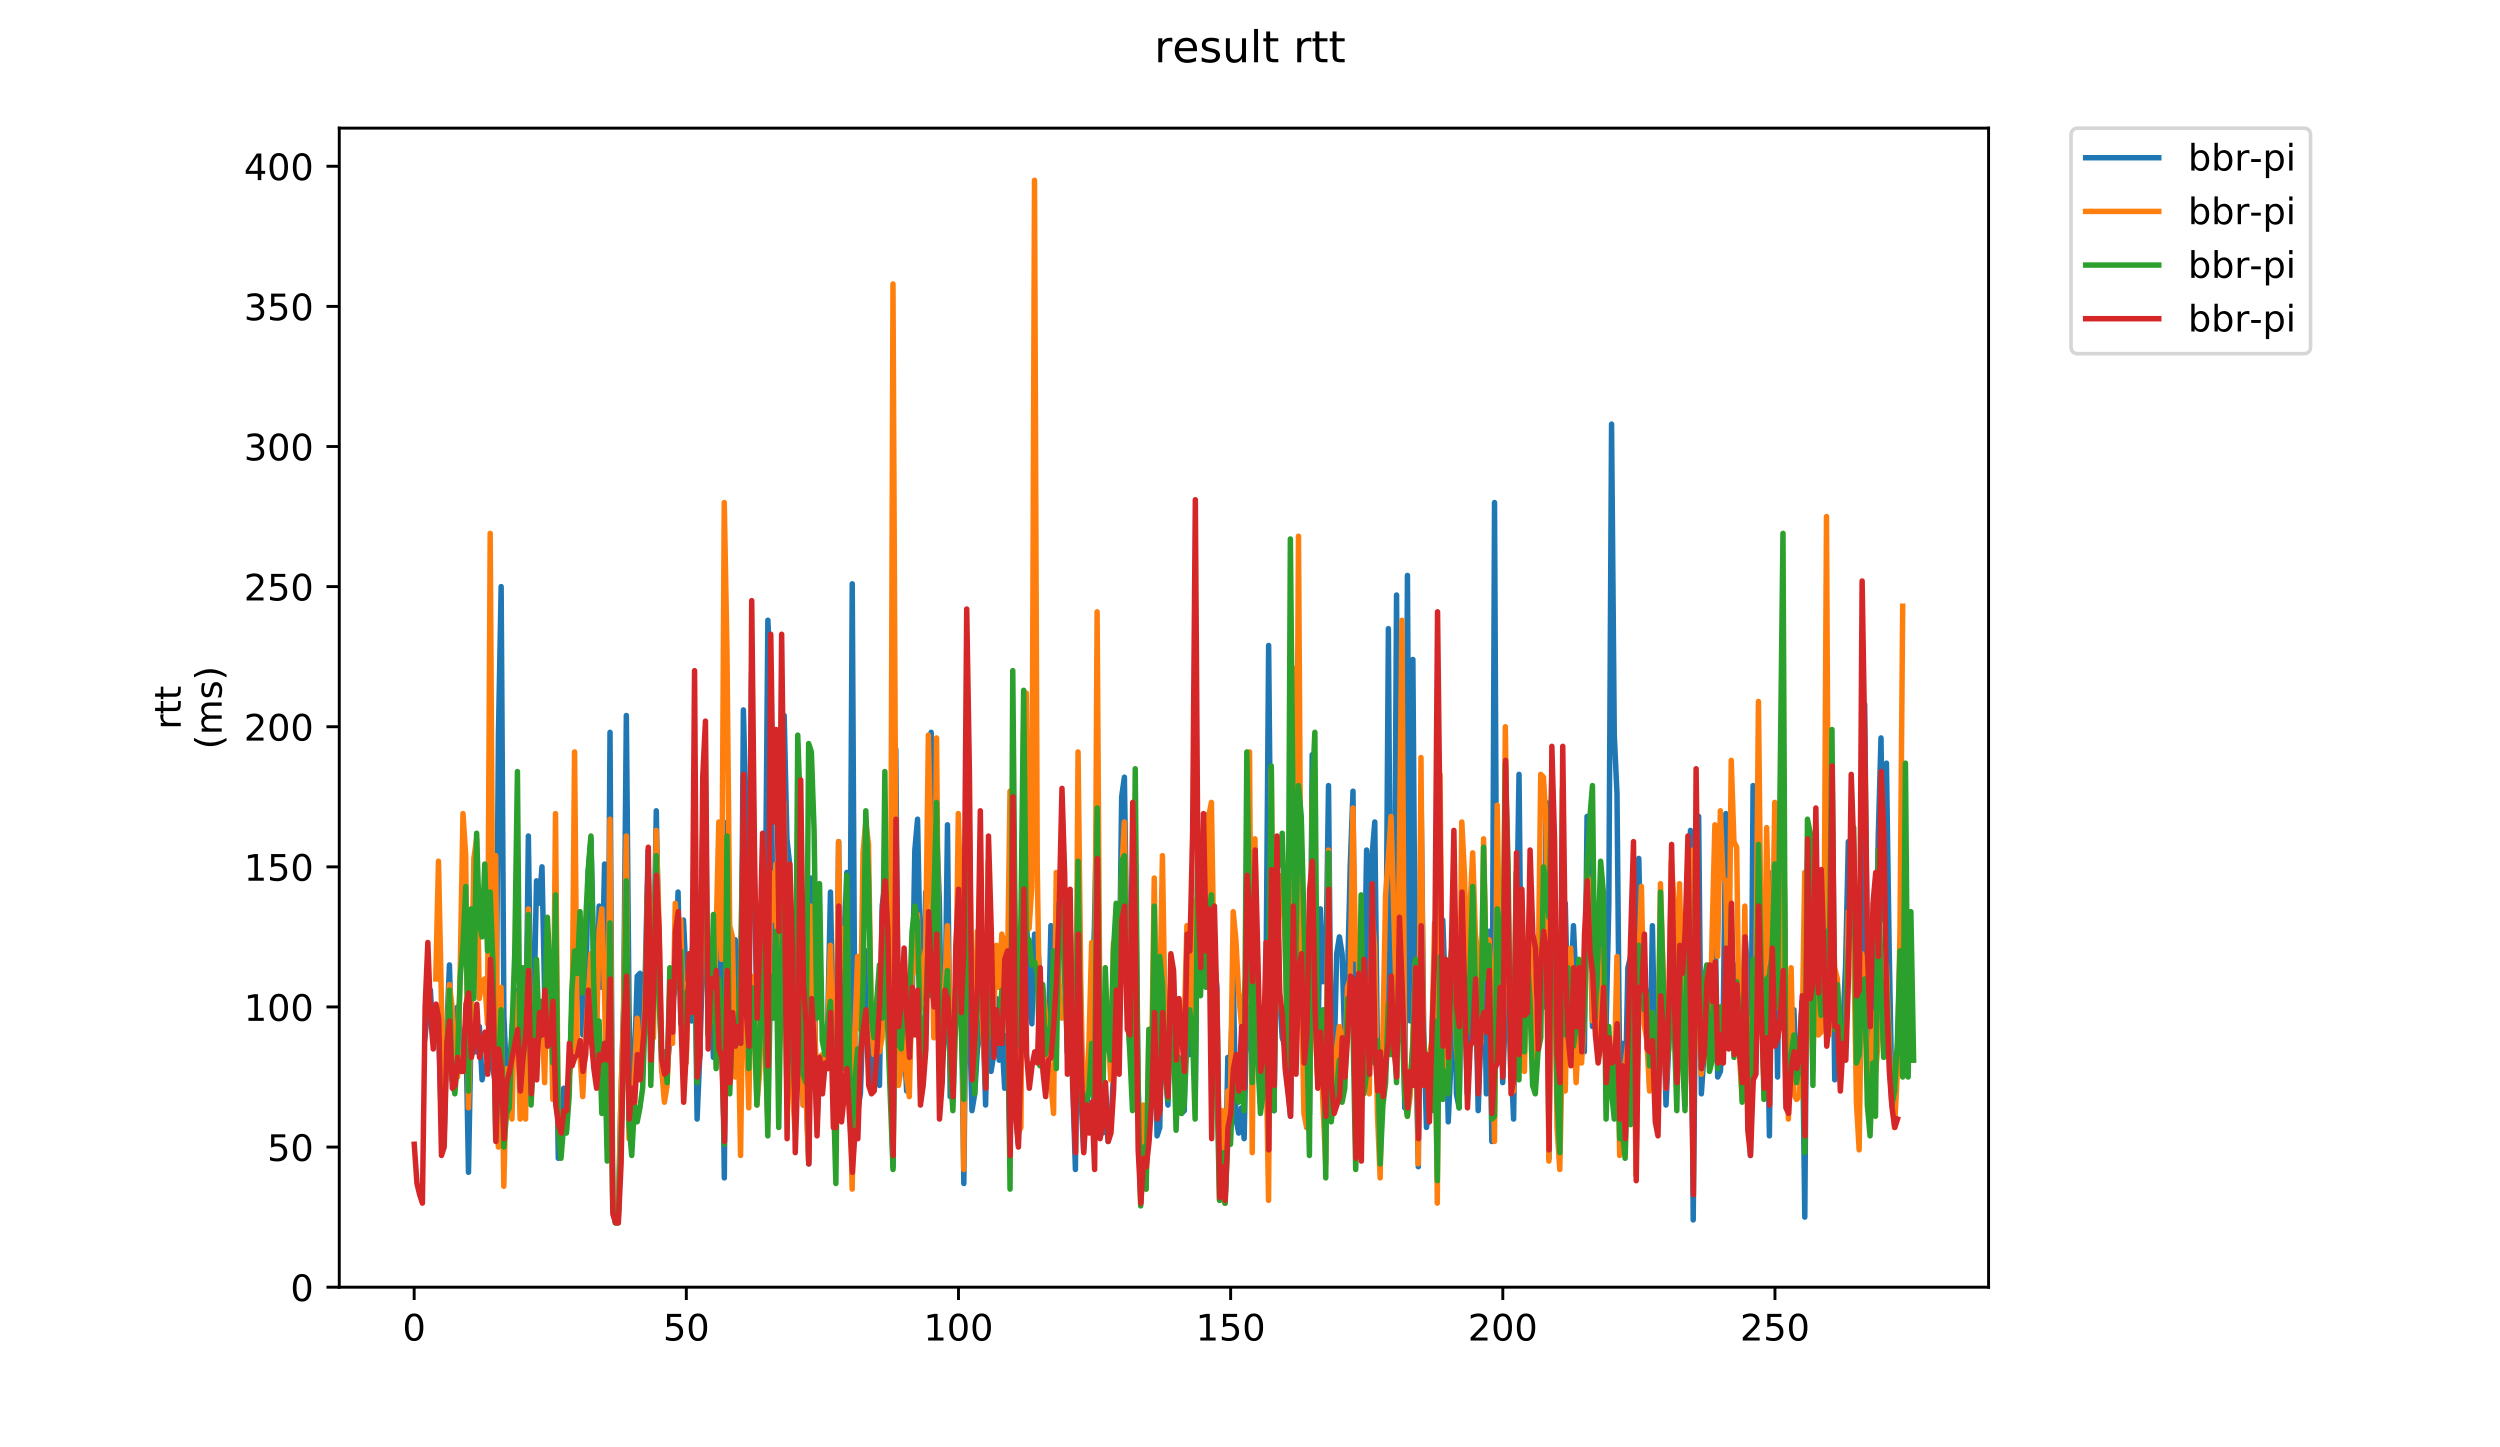 <?xml version="1.0" encoding="utf-8" standalone="no"?>
<!DOCTYPE svg PUBLIC "-//W3C//DTD SVG 1.1//EN"
  "http://www.w3.org/Graphics/SVG/1.1/DTD/svg11.dtd">
<!-- Created with matplotlib (https://matplotlib.org/) -->
<svg height="396pt" version="1.1" viewBox="0 0 684 396" width="684pt" xmlns="http://www.w3.org/2000/svg" xmlns:xlink="http://www.w3.org/1999/xlink">
 <defs>
  <style type="text/css">
*{stroke-linecap:butt;stroke-linejoin:round;}
  </style>
 </defs>
 <g id="figure_1">
  <g id="patch_1">
   <path d="M 0 396 
L 684 396 
L 684 0 
L 0 0 
z
" style="fill:#ffffff;"/>
  </g>
  <g id="axes_1">
   <g id="patch_2">
    <path d="M 92.824 352.174 
L 544.074 352.174 
L 544.074 35.062 
L 92.824 35.062 
z
" style="fill:#ffffff;"/>
   </g>
   <g id="matplotlib.axis_1">
    <g id="xtick_1">
     <g id="line2d_1">
      <defs>
       <path d="M 0 0 
L 0 3.5 
" id="md67d59d915" style="stroke:#000000;stroke-width:0.8;"/>
      </defs>
      <g>
       <use style="stroke:#000000;stroke-width:0.8;" x="113.316" xlink:href="#md67d59d915" y="352.174"/>
      </g>
     </g>
     <g id="text_1">
      <!-- 0 -->
      <defs>
       <path d="M 31.781 66.406 
Q 24.172 66.406 20.328 58.906 
Q 16.5 51.422 16.5 36.375 
Q 16.5 21.391 20.328 13.891 
Q 24.172 6.391 31.781 6.391 
Q 39.453 6.391 43.281 13.891 
Q 47.125 21.391 47.125 36.375 
Q 47.125 51.422 43.281 58.906 
Q 39.453 66.406 31.781 66.406 
z
M 31.781 74.219 
Q 44.047 74.219 50.516 64.516 
Q 56.984 54.828 56.984 36.375 
Q 56.984 17.969 50.516 8.266 
Q 44.047 -1.422 31.781 -1.422 
Q 19.531 -1.422 13.062 8.266 
Q 6.594 17.969 6.594 36.375 
Q 6.594 54.828 13.062 64.516 
Q 19.531 74.219 31.781 74.219 
z
" id="DejaVuSans-48"/>
      </defs>
      <g transform="translate(110.135 366.773)scale(0.1 -0.1)">
       <use xlink:href="#DejaVuSans-48"/>
      </g>
     </g>
    </g>
    <g id="xtick_2">
     <g id="line2d_2">
      <g>
       <use style="stroke:#000000;stroke-width:0.8;" x="187.778" xlink:href="#md67d59d915" y="352.174"/>
      </g>
     </g>
     <g id="text_2">
      <!-- 50 -->
      <defs>
       <path d="M 10.797 72.906 
L 49.516 72.906 
L 49.516 64.594 
L 19.828 64.594 
L 19.828 46.734 
Q 21.969 47.469 24.109 47.828 
Q 26.266 48.188 28.422 48.188 
Q 40.625 48.188 47.75 41.5 
Q 54.891 34.812 54.891 23.391 
Q 54.891 11.625 47.562 5.094 
Q 40.234 -1.422 26.906 -1.422 
Q 22.312 -1.422 17.547 -0.641 
Q 12.797 0.141 7.719 1.703 
L 7.719 11.625 
Q 12.109 9.234 16.797 8.062 
Q 21.484 6.891 26.703 6.891 
Q 35.156 6.891 40.078 11.328 
Q 45.016 15.766 45.016 23.391 
Q 45.016 31 40.078 35.438 
Q 35.156 39.891 26.703 39.891 
Q 22.75 39.891 18.812 39.016 
Q 14.891 38.141 10.797 36.281 
z
" id="DejaVuSans-53"/>
      </defs>
      <g transform="translate(181.416 366.773)scale(0.1 -0.1)">
       <use xlink:href="#DejaVuSans-53"/>
       <use x="63.623" xlink:href="#DejaVuSans-48"/>
      </g>
     </g>
    </g>
    <g id="xtick_3">
     <g id="line2d_3">
      <g>
       <use style="stroke:#000000;stroke-width:0.8;" x="262.241" xlink:href="#md67d59d915" y="352.174"/>
      </g>
     </g>
     <g id="text_3">
      <!-- 100 -->
      <defs>
       <path d="M 12.406 8.297 
L 28.516 8.297 
L 28.516 63.922 
L 10.984 60.406 
L 10.984 69.391 
L 28.422 72.906 
L 38.281 72.906 
L 38.281 8.297 
L 54.391 8.297 
L 54.391 0 
L 12.406 0 
z
" id="DejaVuSans-49"/>
      </defs>
      <g transform="translate(252.697 366.773)scale(0.1 -0.1)">
       <use xlink:href="#DejaVuSans-49"/>
       <use x="63.623" xlink:href="#DejaVuSans-48"/>
       <use x="127.246" xlink:href="#DejaVuSans-48"/>
      </g>
     </g>
    </g>
    <g id="xtick_4">
     <g id="line2d_4">
      <g>
       <use style="stroke:#000000;stroke-width:0.8;" x="336.703" xlink:href="#md67d59d915" y="352.174"/>
      </g>
     </g>
     <g id="text_4">
      <!-- 150 -->
      <g transform="translate(327.16 366.773)scale(0.1 -0.1)">
       <use xlink:href="#DejaVuSans-49"/>
       <use x="63.623" xlink:href="#DejaVuSans-53"/>
       <use x="127.246" xlink:href="#DejaVuSans-48"/>
      </g>
     </g>
    </g>
    <g id="xtick_5">
     <g id="line2d_5">
      <g>
       <use style="stroke:#000000;stroke-width:0.8;" x="411.166" xlink:href="#md67d59d915" y="352.174"/>
      </g>
     </g>
     <g id="text_5">
      <!-- 200 -->
      <defs>
       <path d="M 19.188 8.297 
L 53.609 8.297 
L 53.609 0 
L 7.328 0 
L 7.328 8.297 
Q 12.938 14.109 22.625 23.891 
Q 32.328 33.688 34.812 36.531 
Q 39.547 41.844 41.422 45.531 
Q 43.312 49.219 43.312 52.781 
Q 43.312 58.594 39.234 62.25 
Q 35.156 65.922 28.609 65.922 
Q 23.969 65.922 18.812 64.312 
Q 13.672 62.703 7.812 59.422 
L 7.812 69.391 
Q 13.766 71.781 18.938 73 
Q 24.125 74.219 28.422 74.219 
Q 39.75 74.219 46.484 68.547 
Q 53.219 62.891 53.219 53.422 
Q 53.219 48.922 51.531 44.891 
Q 49.859 40.875 45.406 35.406 
Q 44.188 33.984 37.641 27.219 
Q 31.109 20.453 19.188 8.297 
z
" id="DejaVuSans-50"/>
      </defs>
      <g transform="translate(401.622 366.773)scale(0.1 -0.1)">
       <use xlink:href="#DejaVuSans-50"/>
       <use x="63.623" xlink:href="#DejaVuSans-48"/>
       <use x="127.246" xlink:href="#DejaVuSans-48"/>
      </g>
     </g>
    </g>
    <g id="xtick_6">
     <g id="line2d_6">
      <g>
       <use style="stroke:#000000;stroke-width:0.8;" x="485.628" xlink:href="#md67d59d915" y="352.174"/>
      </g>
     </g>
     <g id="text_6">
      <!-- 250 -->
      <g transform="translate(476.085 366.773)scale(0.1 -0.1)">
       <use xlink:href="#DejaVuSans-50"/>
       <use x="63.623" xlink:href="#DejaVuSans-53"/>
       <use x="127.246" xlink:href="#DejaVuSans-48"/>
      </g>
     </g>
    </g>
   </g>
   <g id="matplotlib.axis_2">
    <g id="ytick_1">
     <g id="line2d_7">
      <defs>
       <path d="M 0 0 
L -3.5 0 
" id="mf76223dfb0" style="stroke:#000000;stroke-width:0.8;"/>
      </defs>
      <g>
       <use style="stroke:#000000;stroke-width:0.8;" x="92.824" xlink:href="#mf76223dfb0" y="352.174"/>
      </g>
     </g>
     <g id="text_7">
      <!-- 0 -->
      <g transform="translate(79.461 355.973)scale(0.1 -0.1)">
       <use xlink:href="#DejaVuSans-48"/>
      </g>
     </g>
    </g>
    <g id="ytick_2">
     <g id="line2d_8">
      <g>
       <use style="stroke:#000000;stroke-width:0.8;" x="92.824" xlink:href="#mf76223dfb0" y="313.839"/>
      </g>
     </g>
     <g id="text_8">
      <!-- 50 -->
      <g transform="translate(73.099 317.638)scale(0.1 -0.1)">
       <use xlink:href="#DejaVuSans-53"/>
       <use x="63.623" xlink:href="#DejaVuSans-48"/>
      </g>
     </g>
    </g>
    <g id="ytick_3">
     <g id="line2d_9">
      <g>
       <use style="stroke:#000000;stroke-width:0.8;" x="92.824" xlink:href="#mf76223dfb0" y="275.503"/>
      </g>
     </g>
     <g id="text_9">
      <!-- 100 -->
      <g transform="translate(66.736 279.302)scale(0.1 -0.1)">
       <use xlink:href="#DejaVuSans-49"/>
       <use x="63.623" xlink:href="#DejaVuSans-48"/>
       <use x="127.246" xlink:href="#DejaVuSans-48"/>
      </g>
     </g>
    </g>
    <g id="ytick_4">
     <g id="line2d_10">
      <g>
       <use style="stroke:#000000;stroke-width:0.8;" x="92.824" xlink:href="#mf76223dfb0" y="237.168"/>
      </g>
     </g>
     <g id="text_10">
      <!-- 150 -->
      <g transform="translate(66.736 240.967)scale(0.1 -0.1)">
       <use xlink:href="#DejaVuSans-49"/>
       <use x="63.623" xlink:href="#DejaVuSans-53"/>
       <use x="127.246" xlink:href="#DejaVuSans-48"/>
      </g>
     </g>
    </g>
    <g id="ytick_5">
     <g id="line2d_11">
      <g>
       <use style="stroke:#000000;stroke-width:0.8;" x="92.824" xlink:href="#mf76223dfb0" y="198.832"/>
      </g>
     </g>
     <g id="text_11">
      <!-- 200 -->
      <g transform="translate(66.736 202.631)scale(0.1 -0.1)">
       <use xlink:href="#DejaVuSans-50"/>
       <use x="63.623" xlink:href="#DejaVuSans-48"/>
       <use x="127.246" xlink:href="#DejaVuSans-48"/>
      </g>
     </g>
    </g>
    <g id="ytick_6">
     <g id="line2d_12">
      <g>
       <use style="stroke:#000000;stroke-width:0.8;" x="92.824" xlink:href="#mf76223dfb0" y="160.496"/>
      </g>
     </g>
     <g id="text_12">
      <!-- 250 -->
      <g transform="translate(66.736 164.296)scale(0.1 -0.1)">
       <use xlink:href="#DejaVuSans-50"/>
       <use x="63.623" xlink:href="#DejaVuSans-53"/>
       <use x="127.246" xlink:href="#DejaVuSans-48"/>
      </g>
     </g>
    </g>
    <g id="ytick_7">
     <g id="line2d_13">
      <g>
       <use style="stroke:#000000;stroke-width:0.8;" x="92.824" xlink:href="#mf76223dfb0" y="122.161"/>
      </g>
     </g>
     <g id="text_13">
      <!-- 300 -->
      <defs>
       <path d="M 40.578 39.312 
Q 47.656 37.797 51.625 33 
Q 55.609 28.219 55.609 21.188 
Q 55.609 10.406 48.188 4.484 
Q 40.766 -1.422 27.094 -1.422 
Q 22.516 -1.422 17.656 -0.516 
Q 12.797 0.391 7.625 2.203 
L 7.625 11.719 
Q 11.719 9.328 16.594 8.109 
Q 21.484 6.891 26.812 6.891 
Q 36.078 6.891 40.938 10.547 
Q 45.797 14.203 45.797 21.188 
Q 45.797 27.641 41.281 31.266 
Q 36.766 34.906 28.719 34.906 
L 20.219 34.906 
L 20.219 43.016 
L 29.109 43.016 
Q 36.375 43.016 40.234 45.922 
Q 44.094 48.828 44.094 54.297 
Q 44.094 59.906 40.109 62.906 
Q 36.141 65.922 28.719 65.922 
Q 24.656 65.922 20.016 65.031 
Q 15.375 64.156 9.812 62.312 
L 9.812 71.094 
Q 15.438 72.656 20.344 73.438 
Q 25.25 74.219 29.594 74.219 
Q 40.828 74.219 47.359 69.109 
Q 53.906 64.016 53.906 55.328 
Q 53.906 49.266 50.438 45.094 
Q 46.969 40.922 40.578 39.312 
z
" id="DejaVuSans-51"/>
      </defs>
      <g transform="translate(66.736 125.96)scale(0.1 -0.1)">
       <use xlink:href="#DejaVuSans-51"/>
       <use x="63.623" xlink:href="#DejaVuSans-48"/>
       <use x="127.246" xlink:href="#DejaVuSans-48"/>
      </g>
     </g>
    </g>
    <g id="ytick_8">
     <g id="line2d_14">
      <g>
       <use style="stroke:#000000;stroke-width:0.8;" x="92.824" xlink:href="#mf76223dfb0" y="83.825"/>
      </g>
     </g>
     <g id="text_14">
      <!-- 350 -->
      <g transform="translate(66.736 87.625)scale(0.1 -0.1)">
       <use xlink:href="#DejaVuSans-51"/>
       <use x="63.623" xlink:href="#DejaVuSans-53"/>
       <use x="127.246" xlink:href="#DejaVuSans-48"/>
      </g>
     </g>
    </g>
    <g id="ytick_9">
     <g id="line2d_15">
      <g>
       <use style="stroke:#000000;stroke-width:0.8;" x="92.824" xlink:href="#mf76223dfb0" y="45.49"/>
      </g>
     </g>
     <g id="text_15">
      <!-- 400 -->
      <defs>
       <path d="M 37.797 64.312 
L 12.891 25.391 
L 37.797 25.391 
z
M 35.203 72.906 
L 47.609 72.906 
L 47.609 25.391 
L 58.016 25.391 
L 58.016 17.188 
L 47.609 17.188 
L 47.609 0 
L 37.797 0 
L 37.797 17.188 
L 4.891 17.188 
L 4.891 26.703 
z
" id="DejaVuSans-52"/>
      </defs>
      <g transform="translate(66.736 49.289)scale(0.1 -0.1)">
       <use xlink:href="#DejaVuSans-52"/>
       <use x="63.623" xlink:href="#DejaVuSans-48"/>
       <use x="127.246" xlink:href="#DejaVuSans-48"/>
      </g>
     </g>
    </g>
    <g id="text_16">
     <!-- rtt -->
     <defs>
      <path d="M 41.109 46.297 
Q 39.594 47.172 37.812 47.578 
Q 36.031 48 33.891 48 
Q 26.266 48 22.188 43.047 
Q 18.109 38.094 18.109 28.812 
L 18.109 0 
L 9.078 0 
L 9.078 54.688 
L 18.109 54.688 
L 18.109 46.188 
Q 20.953 51.172 25.484 53.578 
Q 30.031 56 36.531 56 
Q 37.453 56 38.578 55.875 
Q 39.703 55.766 41.062 55.516 
z
" id="DejaVuSans-114"/>
      <path d="M 18.312 70.219 
L 18.312 54.688 
L 36.812 54.688 
L 36.812 47.703 
L 18.312 47.703 
L 18.312 18.016 
Q 18.312 11.328 20.141 9.422 
Q 21.969 7.516 27.594 7.516 
L 36.812 7.516 
L 36.812 0 
L 27.594 0 
Q 17.188 0 13.234 3.875 
Q 9.281 7.766 9.281 18.016 
L 9.281 47.703 
L 2.688 47.703 
L 2.688 54.688 
L 9.281 54.688 
L 9.281 70.219 
z
" id="DejaVuSans-116"/>
     </defs>
     <g transform="translate(49.459 199.594)rotate(-90)scale(0.1 -0.1)">
      <use xlink:href="#DejaVuSans-114"/>
      <use x="41.113" xlink:href="#DejaVuSans-116"/>
      <use x="80.322" xlink:href="#DejaVuSans-116"/>
     </g>
     <!-- (ms) -->
     <defs>
      <path d="M 31 75.875 
Q 24.469 64.656 21.281 53.656 
Q 18.109 42.672 18.109 31.391 
Q 18.109 20.125 21.312 9.062 
Q 24.516 -2 31 -13.188 
L 23.188 -13.188 
Q 15.875 -1.703 12.234 9.375 
Q 8.594 20.453 8.594 31.391 
Q 8.594 42.281 12.203 53.312 
Q 15.828 64.359 23.188 75.875 
z
" id="DejaVuSans-40"/>
      <path d="M 52 44.188 
Q 55.375 50.25 60.062 53.125 
Q 64.75 56 71.094 56 
Q 79.641 56 84.281 50.016 
Q 88.922 44.047 88.922 33.016 
L 88.922 0 
L 79.891 0 
L 79.891 32.719 
Q 79.891 40.578 77.094 44.375 
Q 74.312 48.188 68.609 48.188 
Q 61.625 48.188 57.562 43.547 
Q 53.516 38.922 53.516 30.906 
L 53.516 0 
L 44.484 0 
L 44.484 32.719 
Q 44.484 40.625 41.703 44.406 
Q 38.922 48.188 33.109 48.188 
Q 26.219 48.188 22.156 43.531 
Q 18.109 38.875 18.109 30.906 
L 18.109 0 
L 9.078 0 
L 9.078 54.688 
L 18.109 54.688 
L 18.109 46.188 
Q 21.188 51.219 25.484 53.609 
Q 29.781 56 35.688 56 
Q 41.656 56 45.828 52.969 
Q 50 49.953 52 44.188 
z
" id="DejaVuSans-109"/>
      <path d="M 44.281 53.078 
L 44.281 44.578 
Q 40.484 46.531 36.375 47.5 
Q 32.281 48.484 27.875 48.484 
Q 21.188 48.484 17.844 46.438 
Q 14.5 44.391 14.5 40.281 
Q 14.5 37.156 16.891 35.375 
Q 19.281 33.594 26.516 31.984 
L 29.594 31.297 
Q 39.156 29.25 43.188 25.516 
Q 47.219 21.781 47.219 15.094 
Q 47.219 7.469 41.188 3.016 
Q 35.156 -1.422 24.609 -1.422 
Q 20.219 -1.422 15.453 -0.562 
Q 10.688 0.297 5.422 2 
L 5.422 11.281 
Q 10.406 8.688 15.234 7.391 
Q 20.062 6.109 24.812 6.109 
Q 31.156 6.109 34.562 8.281 
Q 37.984 10.453 37.984 14.406 
Q 37.984 18.062 35.516 20.016 
Q 33.062 21.969 24.703 23.781 
L 21.578 24.516 
Q 13.234 26.266 9.516 29.906 
Q 5.812 33.547 5.812 39.891 
Q 5.812 47.609 11.281 51.797 
Q 16.75 56 26.812 56 
Q 31.781 56 36.172 55.266 
Q 40.578 54.547 44.281 53.078 
z
" id="DejaVuSans-115"/>
      <path d="M 8.016 75.875 
L 15.828 75.875 
Q 23.141 64.359 26.781 53.312 
Q 30.422 42.281 30.422 31.391 
Q 30.422 20.453 26.781 9.375 
Q 23.141 -1.703 15.828 -13.188 
L 8.016 -13.188 
Q 14.5 -2 17.703 9.062 
Q 20.906 20.125 20.906 31.391 
Q 20.906 42.672 17.703 53.656 
Q 14.5 64.656 8.016 75.875 
z
" id="DejaVuSans-41"/>
     </defs>
     <g transform="translate(60.657 204.995)rotate(-90)scale(0.1 -0.1)">
      <use xlink:href="#DejaVuSans-40"/>
      <use x="39.014" xlink:href="#DejaVuSans-109"/>
      <use x="136.426" xlink:href="#DejaVuSans-115"/>
      <use x="188.525" xlink:href="#DejaVuSans-41"/>
     </g>
    </g>
   </g>
   <g id="line2d_16">
    <path clip-path="url(#p932a66fd9d)" d="M 116.265 283.937 
L 117.009 276.27 
L 117.754 270.903 
L 118.498 283.17 
L 119.243 282.403 
L 119.988 280.87 
L 120.732 306.172 
L 121.477 313.072 
L 122.222 282.403 
L 122.966 264.002 
L 123.711 291.604 
L 124.455 290.071 
L 125.2 275.503 
L 126.689 291.604 
L 127.434 280.103 
L 128.179 320.739 
L 128.923 279.337 
L 129.668 287.77 
L 130.412 287.77 
L 131.157 280.87 
L 131.902 295.438 
L 132.646 291.604 
L 133.391 293.137 
L 134.136 263.236 
L 134.88 292.371 
L 135.625 296.971 
L 136.369 201.132 
L 137.114 160.496 
L 137.859 277.803 
L 138.603 295.438 
L 139.348 293.904 
L 140.093 281.637 
L 140.837 273.203 
L 141.582 270.903 
L 142.326 299.271 
L 143.071 291.604 
L 143.816 290.837 
L 144.56 228.734 
L 145.305 283.17 
L 146.05 277.803 
L 146.794 241.001 
L 147.539 247.135 
L 148.283 237.168 
L 149.028 272.436 
L 149.773 276.27 
L 151.262 270.136 
L 152.007 269.369 
L 152.751 316.905 
L 153.496 308.472 
L 154.24 297.738 
L 154.985 301.571 
L 155.73 293.904 
L 156.474 276.27 
L 157.219 264.002 
L 157.964 255.569 
L 158.708 257.869 
L 159.453 283.17 
L 160.197 273.97 
L 160.942 238.701 
L 161.687 229.5 
L 162.431 260.936 
L 163.176 281.637 
L 163.921 247.901 
L 164.665 270.136 
L 165.41 236.401 
L 166.154 307.705 
L 166.899 200.365 
L 167.644 328.406 
L 168.388 334.54 
L 169.133 334.54 
L 169.878 300.805 
L 170.622 275.503 
L 171.367 195.765 
L 172.111 277.036 
L 172.856 306.938 
L 173.601 290.837 
L 174.345 267.069 
L 175.09 266.303 
L 175.835 287.77 
L 176.579 264.769 
L 177.324 232.567 
L 178.068 292.371 
L 178.813 266.303 
L 179.558 221.833 
L 180.302 262.469 
L 181.047 293.137 
L 181.792 293.137 
L 182.536 291.604 
L 183.281 284.704 
L 184.025 273.203 
L 184.77 269.369 
L 185.515 244.068 
L 186.259 280.103 
L 187.004 251.735 
L 187.749 267.836 
L 188.493 267.836 
L 189.238 279.337 
L 189.982 247.901 
L 190.727 306.172 
L 191.472 288.537 
L 192.216 263.236 
L 192.961 247.901 
L 193.706 274.736 
L 194.45 272.436 
L 195.195 289.304 
L 195.939 283.937 
L 196.684 241.768 
L 197.429 264.002 
L 198.173 322.272 
L 198.918 224.9 
L 199.663 286.237 
L 200.407 262.469 
L 201.152 257.102 
L 201.896 280.87 
L 202.641 294.671 
L 203.386 194.232 
L 204.13 222.6 
L 204.875 280.87 
L 205.62 184.264 
L 206.364 240.234 
L 207.109 277.036 
L 207.853 257.102 
L 208.598 244.068 
L 209.343 256.335 
L 210.087 169.697 
L 210.832 186.565 
L 211.577 267.069 
L 212.321 244.068 
L 213.066 288.537 
L 213.81 257.102 
L 214.555 195.765 
L 215.3 229.5 
L 216.044 236.401 
L 216.789 288.537 
L 217.534 307.705 
L 218.278 237.168 
L 219.023 279.337 
L 219.767 302.338 
L 220.512 297.738 
L 221.257 318.439 
L 222.001 240.234 
L 222.746 267.836 
L 223.491 307.705 
L 224.235 291.604 
L 224.98 292.371 
L 225.724 287.77 
L 226.469 279.337 
L 227.214 244.068 
L 227.958 282.403 
L 228.703 312.305 
L 229.448 230.267 
L 230.192 287.77 
L 230.937 259.402 
L 231.681 238.701 
L 232.426 290.071 
L 233.171 159.73 
L 233.915 290.071 
L 234.66 303.871 
L 235.405 299.271 
L 236.149 277.803 
L 236.894 260.169 
L 237.638 272.436 
L 238.383 297.738 
L 239.128 295.438 
L 239.872 281.637 
L 240.617 296.971 
L 241.362 247.901 
L 242.106 241.768 
L 242.851 275.503 
L 243.595 288.537 
L 244.34 319.206 
L 245.085 204.966 
L 245.829 292.371 
L 246.574 286.237 
L 247.319 284.704 
L 248.063 298.504 
L 248.808 290.837 
L 249.552 274.736 
L 250.297 232.567 
L 251.042 224.133 
L 251.786 262.469 
L 252.531 273.203 
L 253.276 244.068 
L 254.02 246.368 
L 254.765 200.365 
L 255.509 266.303 
L 256.254 226.434 
L 256.999 246.368 
L 257.743 292.371 
L 258.488 283.17 
L 259.233 225.667 
L 259.977 300.038 
L 260.722 294.671 
L 261.466 270.136 
L 262.211 264.769 
L 262.956 266.303 
L 263.7 323.806 
L 264.445 255.569 
L 265.19 277.036 
L 265.934 303.871 
L 266.679 299.271 
L 267.423 287.004 
L 268.913 277.803 
L 269.657 302.338 
L 270.402 266.303 
L 271.147 293.137 
L 271.891 288.537 
L 272.636 273.203 
L 273.38 290.071 
L 274.125 283.937 
L 274.87 297.738 
L 275.614 283.17 
L 276.359 316.139 
L 277.104 227.2 
L 277.848 302.338 
L 278.593 313.072 
L 279.337 289.304 
L 280.082 210.333 
L 280.827 248.668 
L 281.571 275.503 
L 282.316 280.103 
L 283.061 255.569 
L 283.805 256.335 
L 284.55 268.603 
L 286.039 287.004 
L 286.784 285.47 
L 287.528 253.268 
L 288.273 267.069 
L 289.018 277.803 
L 289.762 239.468 
L 290.507 257.869 
L 291.251 249.435 
L 291.996 287.77 
L 292.741 250.202 
L 293.485 296.204 
L 294.23 319.972 
L 294.975 251.735 
L 295.719 299.271 
L 296.464 314.605 
L 297.208 302.338 
L 297.953 298.504 
L 299.442 253.268 
L 300.187 215.7 
L 300.932 288.537 
L 301.676 310.005 
L 302.421 301.571 
L 303.165 312.305 
L 303.91 308.472 
L 304.655 293.904 
L 305.399 277.036 
L 306.144 275.503 
L 306.889 218 
L 307.633 212.633 
L 308.378 264.769 
L 309.122 287.004 
L 309.867 283.937 
L 310.612 234.867 
L 311.356 295.438 
L 312.101 322.272 
L 312.846 307.705 
L 313.59 316.139 
L 314.335 295.438 
L 315.079 295.438 
L 315.824 267.836 
L 316.569 310.772 
L 317.313 308.472 
L 318.058 264.002 
L 318.803 293.137 
L 319.547 302.338 
L 320.292 275.503 
L 321.036 278.57 
L 321.781 299.271 
L 322.526 302.338 
L 323.27 304.638 
L 324.015 303.871 
L 324.76 257.869 
L 325.504 288.537 
L 326.249 262.469 
L 326.993 301.571 
L 327.738 233.334 
L 328.483 255.569 
L 329.227 236.401 
L 329.972 250.968 
L 330.717 222.6 
L 331.461 287.004 
L 332.206 262.469 
L 332.95 270.136 
L 333.695 328.406 
L 334.44 311.538 
L 335.184 329.173 
L 335.929 289.304 
L 336.674 290.837 
L 337.418 267.069 
L 338.163 306.172 
L 338.907 310.005 
L 339.652 303.105 
L 340.397 311.538 
L 341.141 275.503 
L 341.886 280.87 
L 342.631 290.071 
L 343.375 277.036 
L 344.12 286.237 
L 344.864 301.571 
L 345.609 296.204 
L 346.354 271.67 
L 347.098 176.597 
L 347.843 256.335 
L 348.588 303.871 
L 349.332 238.701 
L 350.077 272.436 
L 350.821 283.937 
L 351.566 286.237 
L 353.055 305.405 
L 353.8 260.169 
L 354.545 272.436 
L 355.289 257.102 
L 356.034 278.57 
L 356.778 281.637 
L 357.523 308.472 
L 358.268 304.638 
L 359.012 206.499 
L 360.502 289.304 
L 361.246 248.668 
L 361.991 268.603 
L 362.735 267.069 
L 363.48 214.933 
L 364.225 293.904 
L 364.969 292.371 
L 365.714 260.936 
L 366.459 256.335 
L 367.203 260.936 
L 367.948 286.237 
L 368.692 267.069 
L 369.437 236.401 
L 370.182 216.466 
L 370.926 312.305 
L 371.671 260.936 
L 372.416 275.503 
L 373.16 275.503 
L 373.905 232.567 
L 374.649 267.836 
L 375.394 234.101 
L 376.139 224.9 
L 376.883 290.071 
L 377.628 311.538 
L 378.373 288.537 
L 379.117 279.337 
L 379.862 171.997 
L 380.606 286.237 
L 381.351 284.704 
L 382.096 162.797 
L 382.84 284.704 
L 383.585 239.468 
L 384.33 303.105 
L 385.074 157.43 
L 385.819 279.337 
L 386.563 180.431 
L 387.308 282.403 
L 388.053 319.206 
L 388.797 216.466 
L 389.542 283.937 
L 390.287 308.472 
L 391.031 303.105 
L 391.776 301.571 
L 392.52 272.436 
L 393.265 214.933 
L 394.01 254.035 
L 394.754 251.735 
L 395.499 273.97 
L 396.244 306.938 
L 396.988 290.071 
L 397.733 252.502 
L 398.477 299.271 
L 399.222 303.105 
L 399.967 251.735 
L 400.711 267.836 
L 401.456 299.271 
L 402.201 279.337 
L 402.945 254.035 
L 403.69 269.369 
L 404.434 303.871 
L 405.179 281.637 
L 405.924 254.802 
L 406.668 299.271 
L 407.413 254.802 
L 408.158 312.305 
L 408.902 137.495 
L 409.647 290.071 
L 410.391 256.335 
L 411.136 296.204 
L 411.881 277.036 
L 412.625 271.67 
L 414.115 306.172 
L 415.604 211.866 
L 416.348 287.004 
L 417.093 273.97 
L 417.838 279.337 
L 418.582 275.503 
L 419.327 283.17 
L 420.072 294.671 
L 420.816 278.57 
L 421.561 273.203 
L 422.305 275.503 
L 423.05 219.533 
L 423.795 316.905 
L 424.539 218 
L 425.284 250.202 
L 426.029 300.805 
L 426.773 307.705 
L 427.518 246.368 
L 428.262 247.135 
L 429.007 278.57 
L 429.752 270.903 
L 430.496 253.268 
L 431.241 270.136 
L 431.986 263.236 
L 432.73 271.67 
L 433.475 287.77 
L 434.219 223.367 
L 435.709 280.87 
L 437.198 273.203 
L 437.943 257.102 
L 438.687 248.668 
L 439.432 280.87 
L 440.176 247.135 
L 440.921 116.027 
L 441.666 201.132 
L 442.41 217.233 
L 443.155 296.204 
L 443.9 285.47 
L 444.644 300.805 
L 445.389 264.769 
L 446.133 261.702 
L 446.878 254.035 
L 447.623 317.672 
L 448.367 234.867 
L 449.112 267.836 
L 449.857 267.836 
L 450.601 273.203 
L 451.346 297.738 
L 452.09 253.268 
L 452.835 290.837 
L 453.58 294.671 
L 454.324 253.268 
L 455.069 273.97 
L 455.814 302.338 
L 456.558 286.237 
L 457.303 263.236 
L 458.047 271.67 
L 458.792 297.738 
L 459.537 272.436 
L 460.281 261.702 
L 461.026 302.338 
L 462.515 227.2 
L 463.26 333.773 
L 464.004 260.169 
L 464.749 223.367 
L 465.494 299.271 
L 466.238 287.77 
L 466.983 280.103 
L 467.728 270.136 
L 468.472 270.903 
L 469.217 248.668 
L 469.961 294.671 
L 470.706 293.137 
L 471.451 279.337 
L 472.195 222.6 
L 472.94 274.736 
L 473.685 254.802 
L 474.429 273.97 
L 475.174 264.002 
L 475.918 285.47 
L 476.663 281.637 
L 477.408 255.569 
L 478.152 265.536 
L 478.897 316.139 
L 479.642 214.933 
L 480.386 239.468 
L 481.131 251.735 
L 481.875 243.301 
L 482.62 298.504 
L 483.365 264.769 
L 484.109 310.772 
L 484.854 238.701 
L 485.599 246.368 
L 486.343 294.671 
L 487.088 228.734 
L 487.832 211.866 
L 488.577 277.803 
L 489.322 301.571 
L 490.066 277.803 
L 490.811 276.27 
L 491.556 295.438 
L 492.3 290.837 
L 493.045 273.97 
L 493.789 333.006 
L 494.534 235.634 
L 495.279 267.836 
L 496.023 283.17 
L 496.768 250.968 
L 497.513 263.236 
L 498.257 258.635 
L 499.002 273.203 
L 499.746 244.835 
L 500.491 252.502 
L 501.236 234.867 
L 501.98 295.438 
L 502.725 277.036 
L 503.47 283.937 
L 504.214 280.87 
L 504.959 264.002 
L 505.703 230.267 
L 506.448 241.768 
L 507.193 244.835 
L 508.682 288.537 
L 509.427 281.637 
L 510.171 192.698 
L 510.916 265.536 
L 511.66 290.071 
L 512.405 254.035 
L 513.15 277.803 
L 513.894 228.734 
L 514.639 201.899 
L 515.384 251.735 
L 516.128 208.799 
L 516.873 259.402 
L 517.617 300.038 
L 517.617 300.038 
" style="fill:none;stroke:#1f77b4;stroke-linecap:square;stroke-width:1.5;"/>
   </g>
   <g id="line2d_17">
    <path clip-path="url(#p932a66fd9d)" d="M 119.224 267.836 
L 119.968 235.634 
L 121.458 306.172 
L 122.202 286.237 
L 122.947 269.369 
L 123.692 275.503 
L 124.436 287.77 
L 125.181 294.671 
L 125.925 264.769 
L 126.67 222.6 
L 127.415 234.101 
L 128.159 303.105 
L 128.904 278.57 
L 129.649 234.867 
L 130.393 229.5 
L 131.138 273.203 
L 131.882 268.603 
L 132.627 267.836 
L 133.372 280.103 
L 134.116 145.929 
L 134.861 264.002 
L 135.606 234.101 
L 136.35 313.839 
L 137.095 270.136 
L 137.839 324.573 
L 138.584 292.371 
L 139.329 303.105 
L 140.073 306.172 
L 140.818 271.67 
L 141.563 276.27 
L 142.307 306.172 
L 143.052 297.738 
L 143.796 306.172 
L 144.541 248.668 
L 145.286 290.071 
L 146.03 275.503 
L 146.775 275.503 
L 147.52 274.736 
L 148.264 276.27 
L 149.009 296.204 
L 149.753 260.936 
L 150.498 264.002 
L 151.243 300.805 
L 151.987 222.6 
L 152.732 307.705 
L 153.477 310.005 
L 154.221 310.005 
L 154.966 309.238 
L 155.71 294.671 
L 156.455 288.537 
L 157.2 205.732 
L 157.944 287.77 
L 158.689 288.537 
L 159.434 300.038 
L 160.178 284.704 
L 161.667 260.936 
L 162.412 280.103 
L 163.157 286.237 
L 163.901 254.802 
L 164.646 248.668 
L 165.391 270.903 
L 166.135 313.839 
L 166.88 224.133 
L 167.624 328.406 
L 168.369 334.54 
L 169.114 334.54 
L 169.858 301.571 
L 170.603 277.036 
L 171.348 228.734 
L 172.092 311.538 
L 172.837 304.638 
L 173.581 294.671 
L 174.326 278.57 
L 175.071 288.537 
L 175.815 290.071 
L 176.56 271.67 
L 177.305 239.468 
L 178.049 254.035 
L 178.794 283.937 
L 179.538 227.2 
L 180.283 252.502 
L 181.028 292.371 
L 181.772 301.571 
L 182.517 296.971 
L 183.262 279.337 
L 184.006 285.47 
L 184.751 247.135 
L 185.495 259.402 
L 186.24 251.735 
L 186.985 279.337 
L 187.729 290.837 
L 188.474 263.236 
L 189.219 273.203 
L 189.963 238.701 
L 190.708 277.036 
L 191.452 277.036 
L 192.197 241.768 
L 192.942 232.567 
L 193.686 273.97 
L 194.431 267.069 
L 195.176 279.337 
L 195.92 256.335 
L 196.665 224.9 
L 197.409 262.469 
L 198.154 137.495 
L 198.899 178.131 
L 199.643 253.268 
L 200.388 256.335 
L 201.133 294.671 
L 201.877 276.27 
L 202.622 316.139 
L 203.366 257.102 
L 204.111 277.036 
L 204.856 303.105 
L 205.6 267.069 
L 206.345 271.67 
L 207.09 302.338 
L 207.834 293.137 
L 208.579 269.369 
L 209.323 282.403 
L 210.068 306.938 
L 210.813 238.701 
L 211.557 251.735 
L 212.302 236.401 
L 213.047 289.304 
L 213.791 277.803 
L 214.536 219.533 
L 215.28 302.338 
L 216.025 255.569 
L 216.77 297.738 
L 217.514 309.238 
L 218.259 272.436 
L 219.004 273.203 
L 219.748 302.338 
L 220.493 298.504 
L 221.237 317.672 
L 221.982 247.901 
L 222.727 271.67 
L 223.471 303.871 
L 224.216 289.304 
L 224.961 288.537 
L 225.705 290.837 
L 226.45 281.637 
L 227.194 258.635 
L 227.939 292.371 
L 228.684 300.805 
L 229.428 230.267 
L 230.173 280.87 
L 230.918 254.035 
L 231.662 257.102 
L 233.151 325.339 
L 233.896 282.403 
L 234.641 261.702 
L 235.385 281.637 
L 236.13 233.334 
L 236.875 224.9 
L 237.619 231.034 
L 238.364 278.57 
L 239.108 288.537 
L 239.853 287.77 
L 240.598 287.77 
L 241.342 283.937 
L 242.087 257.102 
L 242.832 267.069 
L 243.576 291.604 
L 244.321 77.692 
L 245.065 231.034 
L 245.81 296.971 
L 246.555 292.371 
L 247.299 264.769 
L 248.044 294.671 
L 248.788 300.038 
L 249.533 267.069 
L 250.278 264.769 
L 251.022 250.202 
L 251.767 276.27 
L 252.512 264.002 
L 253.256 259.402 
L 254.001 201.132 
L 254.745 234.101 
L 255.49 283.937 
L 256.235 201.899 
L 256.979 283.17 
L 257.724 287.004 
L 259.213 253.268 
L 259.958 277.803 
L 260.702 288.537 
L 261.447 278.57 
L 262.192 222.6 
L 262.936 250.202 
L 263.681 319.972 
L 264.426 222.6 
L 265.17 223.367 
L 265.915 271.67 
L 266.659 283.17 
L 267.404 254.802 
L 268.149 255.569 
L 268.893 281.637 
L 269.638 295.438 
L 270.383 235.634 
L 271.127 267.836 
L 271.872 277.803 
L 272.616 258.635 
L 273.361 270.136 
L 274.106 255.569 
L 274.85 259.402 
L 275.595 270.136 
L 276.34 216.466 
L 277.084 218 
L 278.573 310.005 
L 279.318 308.472 
L 280.063 200.365 
L 280.807 189.631 
L 281.552 254.035 
L 282.297 242.534 
L 283.041 49.323 
L 283.786 236.401 
L 284.53 287.004 
L 285.275 270.136 
L 286.02 277.036 
L 286.764 290.071 
L 287.509 296.204 
L 288.254 304.638 
L 288.998 238.701 
L 289.743 268.603 
L 290.487 278.57 
L 291.232 273.97 
L 291.977 275.503 
L 292.721 247.135 
L 293.466 290.837 
L 294.211 307.705 
L 294.955 205.732 
L 295.7 268.603 
L 296.444 306.172 
L 297.189 299.271 
L 297.934 285.47 
L 298.678 257.869 
L 299.423 299.271 
L 300.168 167.397 
L 300.912 277.036 
L 301.657 288.537 
L 302.401 276.27 
L 303.146 280.87 
L 303.891 295.438 
L 304.635 257.869 
L 305.38 257.869 
L 306.125 264.769 
L 306.869 239.468 
L 307.614 224.9 
L 308.358 272.436 
L 309.103 267.069 
L 309.848 265.536 
L 310.592 250.968 
L 311.337 297.738 
L 312.082 329.173 
L 312.826 302.338 
L 313.571 325.339 
L 314.315 283.937 
L 315.06 292.371 
L 315.805 240.234 
L 316.549 294.671 
L 317.294 274.736 
L 318.039 234.101 
L 318.783 280.87 
L 319.528 299.271 
L 320.272 275.503 
L 321.017 266.303 
L 321.762 297.738 
L 322.506 278.57 
L 323.251 283.17 
L 323.996 280.87 
L 324.74 253.268 
L 325.485 277.036 
L 326.229 246.368 
L 326.974 290.837 
L 327.719 234.867 
L 328.463 244.835 
L 329.208 244.068 
L 329.953 264.002 
L 330.697 223.367 
L 331.442 219.533 
L 332.186 265.536 
L 332.931 271.67 
L 333.676 328.406 
L 334.42 303.871 
L 335.165 329.173 
L 335.91 298.504 
L 336.654 299.271 
L 337.399 249.435 
L 338.143 257.102 
L 338.888 271.67 
L 339.633 280.103 
L 340.377 273.203 
L 341.122 263.236 
L 341.867 205.732 
L 342.611 315.372 
L 343.356 229.5 
L 344.1 280.87 
L 344.845 293.904 
L 345.59 278.57 
L 346.334 284.704 
L 347.079 328.406 
L 347.824 210.333 
L 348.568 291.604 
L 350.057 241.001 
L 350.802 239.468 
L 351.547 256.335 
L 352.291 285.47 
L 353.036 286.237 
L 353.781 182.731 
L 354.525 264.769 
L 355.27 146.696 
L 356.014 266.303 
L 356.759 304.638 
L 357.504 308.472 
L 358.248 301.571 
L 358.993 218 
L 359.738 278.57 
L 360.482 294.671 
L 361.227 282.403 
L 361.971 302.338 
L 362.716 318.439 
L 363.461 232.567 
L 364.205 298.504 
L 364.95 303.871 
L 365.695 287.004 
L 366.439 280.87 
L 367.184 284.704 
L 367.928 291.604 
L 368.673 270.136 
L 369.418 267.836 
L 370.162 221.067 
L 370.907 262.469 
L 371.652 262.469 
L 372.396 300.038 
L 373.141 287.004 
L 373.885 270.903 
L 374.63 299.271 
L 375.375 249.435 
L 376.119 258.635 
L 376.864 304.638 
L 377.609 322.272 
L 379.098 244.835 
L 379.842 234.867 
L 380.587 223.367 
L 382.076 275.503 
L 382.821 238.701 
L 383.566 169.697 
L 384.31 290.071 
L 385.055 305.405 
L 385.799 300.038 
L 386.544 284.704 
L 387.289 263.236 
L 388.033 318.439 
L 388.778 207.266 
L 389.523 296.971 
L 390.267 293.904 
L 391.756 284.704 
L 392.501 252.502 
L 393.246 329.173 
L 393.99 211.866 
L 394.735 293.904 
L 395.48 267.069 
L 396.224 294.671 
L 396.969 266.303 
L 397.713 258.635 
L 398.458 287.004 
L 399.203 293.904 
L 399.947 224.9 
L 400.692 239.468 
L 401.437 272.436 
L 402.181 248.668 
L 402.926 233.334 
L 403.67 255.569 
L 404.415 261.702 
L 405.16 285.47 
L 405.904 229.5 
L 406.649 265.536 
L 407.394 257.102 
L 408.138 268.603 
L 408.883 312.305 
L 409.627 220.3 
L 410.372 266.303 
L 411.117 281.637 
L 411.861 198.832 
L 412.606 260.169 
L 413.351 293.137 
L 414.095 298.504 
L 414.84 252.502 
L 415.584 283.17 
L 416.329 265.536 
L 417.074 293.137 
L 417.818 260.936 
L 418.563 247.135 
L 419.308 286.237 
L 420.052 290.837 
L 420.797 272.436 
L 421.541 211.866 
L 422.286 212.633 
L 423.031 225.667 
L 423.775 317.672 
L 424.52 243.301 
L 425.265 251.735 
L 426.009 308.472 
L 426.754 319.972 
L 427.498 284.704 
L 428.243 298.504 
L 428.988 265.536 
L 429.732 259.402 
L 431.222 296.204 
L 431.966 280.87 
L 432.711 290.837 
L 433.455 278.57 
L 434.2 239.468 
L 434.945 241.768 
L 435.689 279.337 
L 436.434 261.702 
L 437.179 282.403 
L 437.923 285.47 
L 438.668 259.402 
L 439.412 293.137 
L 440.157 288.537 
L 440.902 298.504 
L 441.646 295.438 
L 442.391 261.702 
L 443.136 316.139 
L 443.88 305.405 
L 444.625 290.837 
L 445.369 285.47 
L 446.114 296.971 
L 446.859 252.502 
L 447.603 321.506 
L 448.348 266.303 
L 449.093 242.534 
L 449.837 280.103 
L 450.582 284.704 
L 451.326 298.504 
L 452.071 280.103 
L 452.816 289.304 
L 453.56 293.137 
L 454.305 241.768 
L 455.05 266.303 
L 455.794 297.738 
L 456.539 281.637 
L 457.283 235.634 
L 458.028 247.135 
L 458.773 293.137 
L 459.517 241.768 
L 461.007 301.571 
L 461.751 271.67 
L 462.496 271.67 
L 463.24 232.567 
L 463.985 240.234 
L 464.73 277.036 
L 465.474 293.904 
L 466.219 287.004 
L 466.964 283.17 
L 467.708 291.604 
L 468.453 254.802 
L 469.197 225.667 
L 469.942 261.702 
L 470.687 221.833 
L 471.431 240.234 
L 472.176 241.001 
L 472.921 280.103 
L 473.665 208.032 
L 474.41 230.267 
L 475.154 231.801 
L 475.899 288.537 
L 476.644 300.805 
L 477.388 247.901 
L 478.133 296.971 
L 478.878 278.57 
L 479.622 292.371 
L 480.367 272.436 
L 481.111 191.932 
L 481.856 260.169 
L 482.601 296.204 
L 483.345 226.434 
L 484.09 259.402 
L 484.835 265.536 
L 485.579 219.533 
L 486.324 275.503 
L 487.068 264.002 
L 487.813 208.799 
L 488.558 272.436 
L 489.302 306.172 
L 490.047 264.769 
L 490.792 299.271 
L 491.536 300.805 
L 492.281 300.038 
L 493.025 286.237 
L 493.77 238.701 
L 494.515 268.603 
L 495.259 267.836 
L 496.004 293.137 
L 496.749 253.268 
L 497.493 283.17 
L 498.238 282.403 
L 498.982 273.203 
L 499.727 141.329 
L 500.472 283.17 
L 501.216 241.768 
L 501.961 264.769 
L 502.706 267.836 
L 503.45 288.537 
L 504.195 283.937 
L 504.939 283.937 
L 505.684 249.435 
L 506.429 251.735 
L 507.173 257.102 
L 507.918 301.571 
L 508.663 314.605 
L 509.407 260.936 
L 510.152 265.536 
L 510.896 292.371 
L 511.641 304.638 
L 512.386 277.036 
L 513.13 293.904 
L 513.875 284.704 
L 514.62 273.97 
L 515.364 284.704 
L 516.109 264.002 
L 516.853 284.704 
L 517.598 300.038 
L 518.343 308.472 
L 519.087 293.904 
L 519.832 254.802 
L 520.577 165.863 
L 520.577 165.863 
" style="fill:none;stroke:#ff7f0e;stroke-linecap:square;stroke-width:1.5;"/>
   </g>
   <g id="line2d_18">
    <path clip-path="url(#p932a66fd9d)" d="M 122.21 288.537 
L 122.954 270.903 
L 123.699 295.438 
L 124.444 299.271 
L 125.188 289.304 
L 125.933 267.069 
L 126.677 258.635 
L 127.422 242.534 
L 128.167 298.504 
L 128.911 248.668 
L 129.656 273.203 
L 130.401 227.967 
L 131.145 252.502 
L 131.89 256.335 
L 132.634 236.401 
L 133.379 260.169 
L 134.124 244.068 
L 134.868 264.002 
L 135.613 311.538 
L 137.102 276.27 
L 137.847 313.839 
L 138.591 304.638 
L 139.336 303.105 
L 140.825 260.936 
L 141.57 211.099 
L 142.315 297.738 
L 143.059 264.769 
L 143.804 275.503 
L 144.548 250.202 
L 145.293 302.338 
L 146.038 287.77 
L 146.782 262.469 
L 147.527 283.937 
L 148.272 273.97 
L 149.016 277.036 
L 149.761 250.968 
L 150.505 264.769 
L 151.25 290.837 
L 151.995 244.835 
L 152.739 308.472 
L 153.484 316.905 
L 154.229 307.705 
L 154.973 310.005 
L 155.718 300.038 
L 156.462 270.903 
L 157.207 260.169 
L 157.952 266.303 
L 158.696 249.435 
L 159.441 271.67 
L 160.186 253.268 
L 160.93 237.934 
L 161.675 228.734 
L 162.419 267.836 
L 163.164 293.137 
L 163.909 279.337 
L 164.653 304.638 
L 165.398 285.47 
L 166.143 317.672 
L 166.887 252.502 
L 167.632 330.706 
L 168.376 334.54 
L 169.121 334.54 
L 170.61 290.071 
L 171.355 241.001 
L 172.1 307.705 
L 172.844 316.139 
L 173.589 302.338 
L 174.333 306.938 
L 175.078 303.105 
L 175.823 297.738 
L 176.567 276.27 
L 177.312 235.634 
L 178.057 296.971 
L 178.801 270.136 
L 179.546 234.101 
L 180.29 273.203 
L 181.035 289.304 
L 181.78 287.77 
L 182.524 296.204 
L 183.269 264.769 
L 184.014 274.736 
L 184.758 269.369 
L 185.503 262.469 
L 186.247 260.169 
L 186.992 290.837 
L 187.737 271.67 
L 188.481 271.67 
L 189.971 253.268 
L 190.715 296.204 
L 191.46 265.536 
L 192.204 230.267 
L 192.949 203.432 
L 193.694 283.17 
L 194.438 277.803 
L 195.183 250.202 
L 195.928 292.371 
L 196.672 267.836 
L 197.417 281.637 
L 198.161 313.072 
L 198.906 228.734 
L 199.651 299.271 
L 200.395 280.103 
L 201.14 280.103 
L 201.885 285.47 
L 202.629 261.702 
L 203.374 224.133 
L 204.118 246.368 
L 204.863 292.371 
L 205.608 270.136 
L 206.352 279.337 
L 207.097 302.338 
L 207.842 283.937 
L 208.586 257.869 
L 209.331 281.637 
L 210.075 310.772 
L 210.82 267.069 
L 211.565 278.57 
L 212.309 254.802 
L 213.054 308.472 
L 213.799 262.469 
L 214.543 241.001 
L 215.288 297.738 
L 216.032 256.335 
L 216.777 287.004 
L 217.522 300.038 
L 218.266 201.132 
L 219.011 222.6 
L 219.756 293.904 
L 220.5 296.204 
L 221.245 203.432 
L 221.989 205.732 
L 222.734 227.2 
L 223.479 278.57 
L 224.223 241.768 
L 224.968 284.704 
L 225.713 288.537 
L 226.457 280.103 
L 227.202 273.97 
L 227.946 296.204 
L 228.691 323.806 
L 229.436 257.102 
L 230.18 287.77 
L 230.925 292.371 
L 231.67 239.468 
L 232.414 291.604 
L 233.159 310.772 
L 233.903 296.204 
L 234.648 287.004 
L 235.393 290.837 
L 236.137 268.603 
L 236.882 221.833 
L 237.627 241.001 
L 238.371 277.803 
L 239.116 283.937 
L 240.605 264.002 
L 241.35 278.57 
L 242.094 211.099 
L 242.839 280.103 
L 244.328 319.972 
L 245.073 257.102 
L 245.817 285.47 
L 246.562 287.004 
L 247.307 276.27 
L 248.051 279.337 
L 248.796 275.503 
L 249.541 254.802 
L 250.285 247.901 
L 251.03 252.502 
L 251.774 283.17 
L 252.519 290.071 
L 253.264 276.27 
L 254.008 256.335 
L 254.753 272.436 
L 256.242 219.533 
L 256.987 274.736 
L 257.731 290.837 
L 258.476 273.97 
L 259.221 265.536 
L 259.965 292.371 
L 260.71 303.871 
L 261.455 280.103 
L 262.199 248.668 
L 262.944 280.103 
L 263.688 300.805 
L 264.433 251.735 
L 265.178 228.734 
L 265.922 287.004 
L 266.667 299.271 
L 267.412 275.503 
L 268.156 261.702 
L 268.901 260.936 
L 269.645 296.971 
L 270.39 271.67 
L 271.135 280.87 
L 271.879 284.704 
L 272.624 277.803 
L 273.369 279.337 
L 274.113 270.903 
L 274.858 274.736 
L 275.602 261.702 
L 276.347 325.339 
L 277.092 183.498 
L 277.836 264.002 
L 278.581 286.237 
L 279.326 250.968 
L 280.07 188.865 
L 280.815 260.169 
L 281.559 257.102 
L 282.304 264.002 
L 283.049 263.236 
L 283.793 266.303 
L 284.538 291.604 
L 285.283 269.369 
L 286.027 288.537 
L 286.772 285.47 
L 287.516 279.337 
L 288.261 260.169 
L 289.006 292.371 
L 289.75 247.135 
L 290.495 248.668 
L 291.984 285.47 
L 292.729 247.135 
L 293.473 297.738 
L 294.218 297.738 
L 294.963 235.634 
L 295.707 290.837 
L 296.452 311.538 
L 297.197 300.805 
L 297.941 298.504 
L 298.686 285.47 
L 299.43 306.938 
L 300.175 221.067 
L 300.92 287.77 
L 301.664 305.405 
L 302.409 264.769 
L 303.154 285.47 
L 303.898 290.071 
L 304.643 260.169 
L 305.387 247.135 
L 306.132 280.87 
L 306.877 235.634 
L 307.621 234.101 
L 308.366 274.736 
L 309.111 287.77 
L 309.855 303.871 
L 310.6 210.333 
L 311.344 295.438 
L 312.089 329.94 
L 312.834 313.839 
L 313.578 325.339 
L 314.323 281.637 
L 315.068 302.338 
L 315.812 247.901 
L 316.557 298.504 
L 317.301 261.702 
L 318.046 269.369 
L 318.791 293.137 
L 319.535 300.805 
L 320.28 269.369 
L 321.025 281.637 
L 321.769 309.238 
L 322.514 289.304 
L 323.258 304.638 
L 324.003 302.338 
L 324.748 284.704 
L 325.492 276.27 
L 326.237 281.637 
L 326.982 306.172 
L 327.726 231.034 
L 328.471 272.436 
L 329.215 238.701 
L 329.96 270.136 
L 330.705 250.968 
L 331.449 244.835 
L 332.194 285.47 
L 332.939 297.738 
L 333.683 328.406 
L 334.428 315.372 
L 335.172 329.173 
L 335.917 312.305 
L 336.662 313.072 
L 337.406 294.671 
L 338.151 298.504 
L 338.896 301.571 
L 339.64 291.604 
L 340.385 303.871 
L 341.129 205.732 
L 342.619 296.204 
L 343.363 257.869 
L 344.108 288.537 
L 344.853 304.638 
L 345.597 299.271 
L 346.342 273.203 
L 347.086 269.369 
L 347.831 209.566 
L 348.576 303.871 
L 349.32 237.934 
L 350.065 235.634 
L 350.81 227.967 
L 351.554 251.735 
L 352.299 291.604 
L 353.043 147.462 
L 353.788 223.367 
L 354.533 262.469 
L 355.277 214.933 
L 356.022 223.367 
L 357.511 280.87 
L 358.256 316.139 
L 359 217.233 
L 359.745 200.365 
L 360.49 293.137 
L 361.234 295.438 
L 361.979 276.27 
L 362.724 322.272 
L 363.468 233.334 
L 364.213 306.938 
L 364.957 300.805 
L 365.702 297.738 
L 366.447 290.071 
L 367.191 301.571 
L 367.936 297.738 
L 368.681 273.203 
L 369.425 277.803 
L 370.17 280.87 
L 370.914 319.972 
L 371.659 295.438 
L 372.404 244.835 
L 373.148 299.271 
L 373.893 293.904 
L 374.638 293.137 
L 375.382 270.903 
L 376.127 290.837 
L 376.871 284.704 
L 377.616 318.439 
L 378.361 302.338 
L 379.105 296.204 
L 379.85 274.736 
L 380.595 288.537 
L 381.339 279.337 
L 382.084 296.204 
L 382.828 259.402 
L 383.573 277.803 
L 384.318 300.038 
L 385.062 305.405 
L 386.552 286.237 
L 387.296 262.469 
L 388.041 310.005 
L 388.785 270.903 
L 390.275 296.971 
L 391.019 297.738 
L 391.764 303.871 
L 392.509 279.337 
L 393.253 323.039 
L 393.998 261.702 
L 394.742 300.805 
L 395.487 293.137 
L 396.232 299.271 
L 396.976 261.702 
L 397.721 254.035 
L 398.466 282.403 
L 399.21 303.105 
L 399.955 255.569 
L 400.699 273.203 
L 401.444 282.403 
L 402.189 266.303 
L 402.933 242.534 
L 403.678 271.67 
L 404.423 293.137 
L 405.167 282.403 
L 405.912 231.801 
L 406.656 267.836 
L 407.401 258.635 
L 408.146 306.172 
L 408.89 305.405 
L 409.635 248.668 
L 410.38 254.035 
L 411.124 273.203 
L 411.869 208.799 
L 412.613 236.401 
L 413.358 295.438 
L 414.103 293.137 
L 414.847 238.701 
L 415.592 295.438 
L 416.337 247.901 
L 417.081 287.77 
L 417.826 260.936 
L 418.57 273.203 
L 419.315 296.971 
L 420.06 299.271 
L 420.804 287.77 
L 421.549 283.937 
L 422.294 237.168 
L 423.038 243.301 
L 423.783 250.968 
L 424.527 213.399 
L 426.017 300.038 
L 426.761 315.372 
L 427.506 215.7 
L 428.251 283.17 
L 428.995 264.769 
L 429.74 286.237 
L 430.484 286.237 
L 431.229 280.87 
L 431.974 262.469 
L 432.718 286.237 
L 433.463 279.337 
L 434.208 237.934 
L 434.952 224.133 
L 435.697 214.933 
L 436.441 278.57 
L 437.186 260.169 
L 437.931 235.634 
L 438.675 244.068 
L 439.42 306.172 
L 440.165 280.87 
L 440.909 298.504 
L 441.654 306.172 
L 442.398 282.403 
L 443.143 311.538 
L 443.888 309.238 
L 444.632 316.905 
L 445.377 291.604 
L 446.122 307.705 
L 446.866 270.903 
L 447.611 272.436 
L 448.355 258.635 
L 449.1 263.236 
L 449.845 276.27 
L 450.589 271.67 
L 451.334 291.604 
L 452.079 277.036 
L 452.823 290.837 
L 453.568 297.738 
L 454.312 244.068 
L 455.802 293.904 
L 456.546 287.004 
L 457.291 267.069 
L 458.036 280.103 
L 458.78 303.871 
L 459.525 260.169 
L 460.269 288.537 
L 461.014 303.871 
L 461.759 241.001 
L 462.503 271.67 
L 463.248 315.372 
L 463.993 226.434 
L 464.737 269.369 
L 465.482 292.371 
L 466.226 268.603 
L 466.971 264.002 
L 467.716 293.137 
L 468.46 290.071 
L 469.205 264.002 
L 469.95 292.371 
L 470.694 275.503 
L 471.439 283.17 
L 472.183 279.337 
L 472.928 286.237 
L 473.673 247.901 
L 474.417 289.304 
L 475.162 268.603 
L 475.907 278.57 
L 476.651 301.571 
L 477.396 272.436 
L 478.14 292.371 
L 478.885 309.238 
L 479.63 262.469 
L 480.374 289.304 
L 481.119 231.034 
L 482.608 300.805 
L 483.353 267.836 
L 484.097 267.069 
L 484.842 260.936 
L 485.587 236.401 
L 486.331 275.503 
L 487.821 145.929 
L 488.565 293.137 
L 489.31 300.805 
L 490.054 288.537 
L 490.799 283.17 
L 491.544 296.204 
L 492.288 290.837 
L 493.033 274.736 
L 493.778 315.372 
L 494.522 224.133 
L 495.267 227.967 
L 496.011 296.971 
L 496.756 227.2 
L 497.501 267.836 
L 498.245 277.803 
L 498.99 264.769 
L 499.735 254.802 
L 500.479 264.769 
L 501.224 199.599 
L 501.968 281.637 
L 502.713 269.369 
L 503.458 281.637 
L 504.202 287.77 
L 504.947 280.103 
L 505.692 260.169 
L 506.436 250.968 
L 507.181 226.434 
L 507.925 290.837 
L 508.67 288.537 
L 509.415 268.603 
L 510.159 267.836 
L 510.904 302.338 
L 511.649 310.772 
L 512.393 290.837 
L 513.138 305.405 
L 513.882 232.567 
L 514.627 267.836 
L 515.372 289.304 
L 516.116 268.603 
L 516.861 287.77 
L 517.606 302.338 
L 518.35 298.504 
L 519.095 285.47 
L 519.839 260.169 
L 520.584 294.671 
L 521.329 208.799 
L 522.073 294.671 
L 522.818 249.435 
L 523.563 290.071 
L 523.563 290.071 
" style="fill:none;stroke:#2ca02c;stroke-linecap:square;stroke-width:1.5;"/>
   </g>
   <g id="line2d_19">
    <path clip-path="url(#p932a66fd9d)" d="M 113.335 313.072 
L 114.08 323.806 
L 114.825 326.873 
L 115.569 329.173 
L 116.314 275.503 
L 117.058 257.869 
L 117.803 277.803 
L 118.548 287.004 
L 119.292 274.736 
L 120.037 278.57 
L 120.782 316.139 
L 121.526 313.839 
L 122.271 285.47 
L 123.015 279.337 
L 123.76 297.738 
L 124.505 296.971 
L 125.249 289.304 
L 125.994 293.137 
L 126.739 293.137 
L 127.483 274.736 
L 128.228 271.67 
L 128.972 289.304 
L 129.717 285.47 
L 130.462 274.736 
L 131.206 289.304 
L 131.951 285.47 
L 132.696 282.403 
L 133.44 293.904 
L 134.185 262.469 
L 134.929 275.503 
L 135.674 312.305 
L 136.419 287.004 
L 137.163 292.371 
L 137.908 311.538 
L 138.653 296.204 
L 139.397 293.137 
L 141.631 281.637 
L 142.376 298.504 
L 143.12 289.304 
L 143.865 283.17 
L 144.61 265.536 
L 145.354 299.271 
L 146.099 284.704 
L 146.843 295.438 
L 147.588 277.036 
L 148.333 283.17 
L 149.077 270.903 
L 149.822 286.237 
L 150.567 285.47 
L 151.311 273.97 
L 152.056 302.338 
L 152.8 307.705 
L 153.545 310.005 
L 154.29 303.871 
L 155.034 303.871 
L 155.779 285.47 
L 156.524 291.604 
L 157.268 289.304 
L 158.013 288.537 
L 158.757 284.704 
L 159.502 293.137 
L 160.247 288.537 
L 160.991 270.903 
L 161.736 283.937 
L 162.481 292.371 
L 163.225 297.738 
L 163.97 288.537 
L 164.714 290.071 
L 165.459 285.47 
L 166.204 290.071 
L 166.948 267.836 
L 167.693 332.24 
L 168.438 334.54 
L 169.182 334.54 
L 169.927 318.439 
L 170.671 280.87 
L 171.416 267.069 
L 172.161 306.172 
L 172.905 297.738 
L 173.65 301.571 
L 174.395 288.537 
L 175.139 295.438 
L 176.628 276.27 
L 177.373 231.801 
L 178.118 290.071 
L 178.862 270.903 
L 179.607 239.468 
L 180.352 254.802 
L 181.096 290.071 
L 181.841 293.904 
L 182.585 293.137 
L 183.33 268.603 
L 184.075 282.403 
L 184.819 254.802 
L 185.564 249.435 
L 186.309 279.337 
L 187.053 301.571 
L 187.798 287.004 
L 188.542 260.936 
L 189.287 277.036 
L 190.032 183.498 
L 190.776 294.671 
L 191.521 288.537 
L 192.266 212.633 
L 193.01 197.299 
L 193.755 287.004 
L 194.499 267.836 
L 195.244 270.136 
L 195.989 265.536 
L 196.733 287.004 
L 197.478 289.304 
L 198.223 312.305 
L 198.967 265.536 
L 199.712 296.204 
L 200.456 277.036 
L 201.201 286.237 
L 201.946 280.87 
L 202.69 285.47 
L 203.435 211.866 
L 204.18 277.036 
L 204.924 286.237 
L 205.669 164.33 
L 206.413 231.801 
L 207.158 278.57 
L 207.903 257.869 
L 208.647 227.967 
L 209.392 254.035 
L 210.137 291.604 
L 210.881 173.531 
L 211.626 224.9 
L 212.37 199.599 
L 213.115 254.802 
L 213.86 173.531 
L 214.604 234.867 
L 215.349 311.538 
L 216.094 236.401 
L 216.838 259.402 
L 217.583 315.372 
L 218.327 291.604 
L 219.072 213.399 
L 219.817 269.369 
L 220.561 280.103 
L 221.306 318.439 
L 222.051 273.203 
L 222.795 286.237 
L 223.54 310.772 
L 224.284 289.304 
L 225.029 299.271 
L 225.774 290.837 
L 226.518 292.371 
L 227.263 277.036 
L 228.008 308.472 
L 228.752 308.472 
L 229.497 247.901 
L 230.241 306.938 
L 231.731 292.371 
L 233.22 320.739 
L 233.965 309.238 
L 234.709 311.538 
L 235.454 288.537 
L 236.198 281.637 
L 236.943 276.27 
L 237.688 296.971 
L 238.432 299.271 
L 239.177 298.504 
L 239.922 287.77 
L 240.666 274.736 
L 241.411 249.435 
L 242.155 241.001 
L 242.9 254.035 
L 243.645 290.071 
L 244.389 316.139 
L 245.134 224.133 
L 245.879 280.87 
L 246.623 274.736 
L 247.368 259.402 
L 248.112 277.803 
L 248.857 289.304 
L 249.602 270.136 
L 250.346 283.17 
L 251.091 270.903 
L 251.836 302.338 
L 252.58 296.971 
L 253.325 287.004 
L 254.069 249.435 
L 254.814 267.069 
L 255.559 275.503 
L 256.303 255.569 
L 257.048 306.172 
L 257.793 296.204 
L 258.537 270.903 
L 259.282 273.203 
L 260.026 284.704 
L 260.771 300.038 
L 261.516 258.635 
L 262.26 243.301 
L 263.005 277.036 
L 263.75 258.635 
L 264.494 166.63 
L 265.239 211.866 
L 265.983 295.438 
L 266.728 283.937 
L 267.473 268.603 
L 268.217 221.833 
L 268.962 277.803 
L 269.707 297.738 
L 270.451 228.734 
L 271.196 254.035 
L 271.94 289.304 
L 272.685 276.27 
L 273.43 285.47 
L 274.174 285.47 
L 274.919 262.469 
L 275.664 260.169 
L 276.408 316.139 
L 277.153 218 
L 277.897 305.405 
L 278.642 313.839 
L 279.387 286.237 
L 280.131 243.301 
L 280.876 288.537 
L 281.621 297.738 
L 282.365 291.604 
L 283.11 287.77 
L 283.854 290.837 
L 284.599 264.769 
L 285.344 293.137 
L 286.088 300.038 
L 286.833 290.071 
L 287.578 289.304 
L 288.322 280.103 
L 289.067 268.603 
L 289.811 247.901 
L 290.556 215.7 
L 291.301 239.468 
L 292.045 293.904 
L 292.79 243.301 
L 293.535 297.738 
L 294.279 315.372 
L 295.024 255.569 
L 295.768 289.304 
L 296.513 315.372 
L 297.258 302.338 
L 298.002 310.005 
L 298.747 301.571 
L 299.491 319.972 
L 300.236 234.867 
L 300.981 311.538 
L 301.725 306.938 
L 302.47 296.204 
L 303.215 312.305 
L 303.959 310.005 
L 304.704 297.738 
L 305.449 270.903 
L 306.193 293.904 
L 306.938 251.735 
L 307.682 247.901 
L 308.427 281.637 
L 309.172 283.17 
L 309.916 219.533 
L 310.661 256.335 
L 311.405 314.605 
L 312.15 329.173 
L 312.895 316.905 
L 313.639 319.206 
L 314.384 312.305 
L 315.129 300.805 
L 315.873 277.036 
L 316.618 306.172 
L 317.362 303.871 
L 318.107 277.036 
L 318.852 292.371 
L 319.596 300.038 
L 320.341 260.936 
L 321.086 265.536 
L 321.83 290.071 
L 322.575 273.203 
L 324.064 293.137 
L 324.809 255.569 
L 325.553 260.169 
L 326.298 227.967 
L 327.043 136.728 
L 327.787 244.068 
L 328.532 264.769 
L 329.276 222.6 
L 330.021 260.169 
L 330.766 248.668 
L 331.51 311.538 
L 332.255 247.901 
L 333 277.036 
L 333.744 327.639 
L 334.489 319.206 
L 335.233 328.406 
L 335.978 308.472 
L 336.723 304.638 
L 337.467 292.371 
L 338.212 288.537 
L 338.957 298.504 
L 339.701 280.87 
L 340.446 297.738 
L 341.19 239.468 
L 341.935 250.968 
L 342.68 268.603 
L 343.424 232.567 
L 344.914 293.137 
L 345.658 288.537 
L 346.403 257.869 
L 347.147 314.605 
L 347.892 237.934 
L 348.637 296.971 
L 349.381 228.734 
L 350.126 271.67 
L 350.871 277.803 
L 351.615 292.371 
L 353.104 305.405 
L 353.849 247.901 
L 354.594 293.904 
L 355.338 264.769 
L 356.083 260.936 
L 356.828 290.837 
L 357.572 283.17 
L 358.317 243.301 
L 359.061 235.634 
L 359.806 276.27 
L 360.551 297.738 
L 361.295 282.403 
L 362.04 296.204 
L 362.785 305.405 
L 363.529 243.301 
L 364.274 296.204 
L 365.018 304.638 
L 366.508 300.038 
L 367.252 283.937 
L 367.997 294.671 
L 368.742 283.17 
L 369.486 267.069 
L 370.231 267.836 
L 370.975 316.905 
L 371.72 266.303 
L 372.465 317.672 
L 373.209 262.469 
L 373.954 277.036 
L 374.699 293.904 
L 375.443 241.768 
L 376.188 287.004 
L 376.932 298.504 
L 377.677 287.77 
L 378.422 300.038 
L 379.166 290.837 
L 379.911 284.704 
L 380.656 267.069 
L 381.4 287.004 
L 382.145 294.671 
L 382.889 250.968 
L 383.634 270.136 
L 384.379 292.371 
L 385.123 303.105 
L 385.868 293.137 
L 386.613 296.971 
L 387.357 264.769 
L 388.102 311.538 
L 388.846 253.268 
L 389.591 296.971 
L 390.336 288.537 
L 391.08 306.938 
L 391.825 281.637 
L 392.57 260.169 
L 393.314 167.397 
L 394.059 232.567 
L 394.803 286.237 
L 395.548 262.469 
L 396.293 289.304 
L 397.037 262.469 
L 397.782 227.2 
L 398.527 274.736 
L 399.271 280.87 
L 400.016 244.068 
L 401.505 303.105 
L 402.25 286.237 
L 402.994 284.704 
L 403.739 267.836 
L 404.484 299.271 
L 405.228 280.103 
L 405.973 277.036 
L 406.717 282.403 
L 407.462 265.536 
L 408.207 304.638 
L 408.951 292.371 
L 409.696 290.837 
L 410.441 270.136 
L 411.185 294.671 
L 411.93 208.032 
L 412.674 250.202 
L 413.419 299.271 
L 414.164 295.438 
L 414.908 233.334 
L 415.653 288.537 
L 416.398 243.301 
L 417.142 277.803 
L 417.887 277.036 
L 418.631 232.567 
L 419.376 255.569 
L 420.121 259.402 
L 420.865 287.004 
L 421.61 263.236 
L 422.355 254.802 
L 423.099 260.936 
L 423.844 314.605 
L 424.588 204.199 
L 425.333 230.267 
L 426.078 288.537 
L 426.822 296.204 
L 427.567 204.199 
L 428.312 264.769 
L 429.056 283.937 
L 429.801 291.604 
L 430.545 264.769 
L 431.29 280.87 
L 432.035 264.769 
L 432.779 287.77 
L 433.524 255.569 
L 434.269 241.001 
L 435.013 260.169 
L 435.758 266.303 
L 436.502 283.17 
L 437.247 290.837 
L 437.992 285.47 
L 438.736 270.136 
L 439.481 296.204 
L 440.226 283.937 
L 440.97 290.837 
L 441.715 290.071 
L 442.459 280.103 
L 443.204 306.172 
L 443.949 291.604 
L 444.693 311.538 
L 446.183 255.569 
L 446.927 230.267 
L 447.672 323.039 
L 448.416 270.136 
L 449.161 270.903 
L 449.906 255.569 
L 450.65 287.004 
L 451.395 287.77 
L 452.14 284.704 
L 452.884 306.938 
L 453.629 310.772 
L 454.373 272.436 
L 455.118 282.403 
L 455.863 297.738 
L 456.607 274.736 
L 457.352 231.034 
L 458.097 273.97 
L 458.841 296.204 
L 459.586 258.635 
L 460.33 266.303 
L 461.075 254.802 
L 461.82 228.734 
L 463.309 326.873 
L 464.054 210.333 
L 464.798 270.903 
L 465.543 292.371 
L 466.287 288.537 
L 467.032 268.603 
L 467.777 264.002 
L 468.521 273.97 
L 469.266 263.236 
L 470.011 290.837 
L 470.755 283.17 
L 471.5 290.837 
L 472.244 259.402 
L 472.989 287.004 
L 473.734 247.135 
L 474.478 288.537 
L 475.223 269.369 
L 475.968 288.537 
L 476.712 296.204 
L 477.457 256.335 
L 478.201 309.238 
L 478.946 316.139 
L 479.691 295.438 
L 480.435 293.904 
L 481.18 247.901 
L 481.925 277.036 
L 482.669 297.738 
L 483.414 283.937 
L 484.158 302.338 
L 484.903 259.402 
L 485.648 286.237 
L 486.392 283.937 
L 487.137 278.57 
L 487.882 265.536 
L 488.626 303.105 
L 489.371 304.638 
L 490.115 291.604 
L 490.86 287.77 
L 491.605 292.371 
L 492.349 288.537 
L 493.094 272.436 
L 493.839 310.772 
L 494.583 229.5 
L 495.328 273.203 
L 496.072 268.603 
L 496.817 221.067 
L 497.562 271.67 
L 498.306 237.934 
L 499.796 286.237 
L 500.54 278.57 
L 501.285 209.566 
L 502.029 280.87 
L 502.774 280.87 
L 503.519 298.504 
L 504.263 285.47 
L 505.008 290.071 
L 505.753 267.069 
L 506.497 211.866 
L 507.242 233.334 
L 507.986 272.436 
L 508.731 270.903 
L 509.476 158.963 
L 510.22 204.199 
L 510.965 261.702 
L 511.71 280.87 
L 512.454 247.135 
L 513.199 238.701 
L 513.943 261.702 
L 514.688 211.099 
L 515.433 227.967 
L 516.177 273.97 
L 516.922 293.137 
L 517.667 303.105 
L 518.411 308.472 
L 519.156 306.172 
L 519.156 306.172 
" style="fill:none;stroke:#d62728;stroke-linecap:square;stroke-width:1.5;"/>
   </g>
   <g id="patch_3">
    <path d="M 92.824 352.174 
L 92.824 35.062 
" style="fill:none;stroke:#000000;stroke-linecap:square;stroke-linejoin:miter;stroke-width:0.8;"/>
   </g>
   <g id="patch_4">
    <path d="M 544.074 352.174 
L 544.074 35.062 
" style="fill:none;stroke:#000000;stroke-linecap:square;stroke-linejoin:miter;stroke-width:0.8;"/>
   </g>
   <g id="patch_5">
    <path d="M 92.824 352.174 
L 544.074 352.174 
" style="fill:none;stroke:#000000;stroke-linecap:square;stroke-linejoin:miter;stroke-width:0.8;"/>
   </g>
   <g id="patch_6">
    <path d="M 92.824 35.062 
L 544.074 35.062 
" style="fill:none;stroke:#000000;stroke-linecap:square;stroke-linejoin:miter;stroke-width:0.8;"/>
   </g>
   <g id="legend_1">
    <g id="patch_7">
     <path d="M 568.636 96.775 
L 630.169 96.775 
Q 632.169 96.775 632.169 94.775 
L 632.169 37.062 
Q 632.169 35.062 630.169 35.062 
L 568.636 35.062 
Q 566.636 35.062 566.636 37.062 
L 566.636 94.775 
Q 566.636 96.775 568.636 96.775 
z
" style="fill:#ffffff;opacity:0.8;stroke:#cccccc;stroke-linejoin:miter;"/>
    </g>
    <g id="line2d_20">
     <path d="M 570.636 43.161 
L 590.636 43.161 
" style="fill:none;stroke:#1f77b4;stroke-linecap:square;stroke-width:1.5;"/>
    </g>
    <g id="line2d_21"/>
    <g id="text_17">
     <!-- bbr-pi -->
     <defs>
      <path d="M 48.688 27.297 
Q 48.688 37.203 44.609 42.844 
Q 40.531 48.484 33.406 48.484 
Q 26.266 48.484 22.188 42.844 
Q 18.109 37.203 18.109 27.297 
Q 18.109 17.391 22.188 11.75 
Q 26.266 6.109 33.406 6.109 
Q 40.531 6.109 44.609 11.75 
Q 48.688 17.391 48.688 27.297 
z
M 18.109 46.391 
Q 20.953 51.266 25.266 53.625 
Q 29.594 56 35.594 56 
Q 45.562 56 51.781 48.094 
Q 58.016 40.188 58.016 27.297 
Q 58.016 14.406 51.781 6.484 
Q 45.562 -1.422 35.594 -1.422 
Q 29.594 -1.422 25.266 0.953 
Q 20.953 3.328 18.109 8.203 
L 18.109 0 
L 9.078 0 
L 9.078 75.984 
L 18.109 75.984 
z
" id="DejaVuSans-98"/>
      <path d="M 4.891 31.391 
L 31.203 31.391 
L 31.203 23.391 
L 4.891 23.391 
z
" id="DejaVuSans-45"/>
      <path d="M 18.109 8.203 
L 18.109 -20.797 
L 9.078 -20.797 
L 9.078 54.688 
L 18.109 54.688 
L 18.109 46.391 
Q 20.953 51.266 25.266 53.625 
Q 29.594 56 35.594 56 
Q 45.562 56 51.781 48.094 
Q 58.016 40.188 58.016 27.297 
Q 58.016 14.406 51.781 6.484 
Q 45.562 -1.422 35.594 -1.422 
Q 29.594 -1.422 25.266 0.953 
Q 20.953 3.328 18.109 8.203 
z
M 48.688 27.297 
Q 48.688 37.203 44.609 42.844 
Q 40.531 48.484 33.406 48.484 
Q 26.266 48.484 22.188 42.844 
Q 18.109 37.203 18.109 27.297 
Q 18.109 17.391 22.188 11.75 
Q 26.266 6.109 33.406 6.109 
Q 40.531 6.109 44.609 11.75 
Q 48.688 17.391 48.688 27.297 
z
" id="DejaVuSans-112"/>
      <path d="M 9.422 54.688 
L 18.406 54.688 
L 18.406 0 
L 9.422 0 
z
M 9.422 75.984 
L 18.406 75.984 
L 18.406 64.594 
L 9.422 64.594 
z
" id="DejaVuSans-105"/>
     </defs>
     <g transform="translate(598.636 46.661)scale(0.1 -0.1)">
      <use xlink:href="#DejaVuSans-98"/>
      <use x="63.477" xlink:href="#DejaVuSans-98"/>
      <use x="126.953" xlink:href="#DejaVuSans-114"/>
      <use x="167.973" xlink:href="#DejaVuSans-45"/>
      <use x="204.057" xlink:href="#DejaVuSans-112"/>
      <use x="267.533" xlink:href="#DejaVuSans-105"/>
     </g>
    </g>
    <g id="line2d_22">
     <path d="M 570.636 57.839 
L 590.636 57.839 
" style="fill:none;stroke:#ff7f0e;stroke-linecap:square;stroke-width:1.5;"/>
    </g>
    <g id="line2d_23"/>
    <g id="text_18">
     <!-- bbr-pi -->
     <g transform="translate(598.636 61.339)scale(0.1 -0.1)">
      <use xlink:href="#DejaVuSans-98"/>
      <use x="63.477" xlink:href="#DejaVuSans-98"/>
      <use x="126.953" xlink:href="#DejaVuSans-114"/>
      <use x="167.973" xlink:href="#DejaVuSans-45"/>
      <use x="204.057" xlink:href="#DejaVuSans-112"/>
      <use x="267.533" xlink:href="#DejaVuSans-105"/>
     </g>
    </g>
    <g id="line2d_24">
     <path d="M 570.636 72.517 
L 590.636 72.517 
" style="fill:none;stroke:#2ca02c;stroke-linecap:square;stroke-width:1.5;"/>
    </g>
    <g id="line2d_25"/>
    <g id="text_19">
     <!-- bbr-pi -->
     <g transform="translate(598.636 76.017)scale(0.1 -0.1)">
      <use xlink:href="#DejaVuSans-98"/>
      <use x="63.477" xlink:href="#DejaVuSans-98"/>
      <use x="126.953" xlink:href="#DejaVuSans-114"/>
      <use x="167.973" xlink:href="#DejaVuSans-45"/>
      <use x="204.057" xlink:href="#DejaVuSans-112"/>
      <use x="267.533" xlink:href="#DejaVuSans-105"/>
     </g>
    </g>
    <g id="line2d_26">
     <path d="M 570.636 87.195 
L 590.636 87.195 
" style="fill:none;stroke:#d62728;stroke-linecap:square;stroke-width:1.5;"/>
    </g>
    <g id="line2d_27"/>
    <g id="text_20">
     <!-- bbr-pi -->
     <g transform="translate(598.636 90.695)scale(0.1 -0.1)">
      <use xlink:href="#DejaVuSans-98"/>
      <use x="63.477" xlink:href="#DejaVuSans-98"/>
      <use x="126.953" xlink:href="#DejaVuSans-114"/>
      <use x="167.973" xlink:href="#DejaVuSans-45"/>
      <use x="204.057" xlink:href="#DejaVuSans-112"/>
      <use x="267.533" xlink:href="#DejaVuSans-105"/>
     </g>
    </g>
   </g>
  </g>
  <g id="text_21">
   <!-- result rtt -->
   <defs>
    <path d="M 56.203 29.594 
L 56.203 25.203 
L 14.891 25.203 
Q 15.484 15.922 20.484 11.062 
Q 25.484 6.203 34.422 6.203 
Q 39.594 6.203 44.453 7.469 
Q 49.312 8.734 54.109 11.281 
L 54.109 2.781 
Q 49.266 0.734 44.188 -0.344 
Q 39.109 -1.422 33.891 -1.422 
Q 20.797 -1.422 13.156 6.188 
Q 5.516 13.812 5.516 26.812 
Q 5.516 40.234 12.766 48.109 
Q 20.016 56 32.328 56 
Q 43.359 56 49.781 48.891 
Q 56.203 41.797 56.203 29.594 
z
M 47.219 32.234 
Q 47.125 39.594 43.094 43.984 
Q 39.062 48.391 32.422 48.391 
Q 24.906 48.391 20.391 44.141 
Q 15.875 39.891 15.188 32.172 
z
" id="DejaVuSans-101"/>
    <path d="M 8.5 21.578 
L 8.5 54.688 
L 17.484 54.688 
L 17.484 21.922 
Q 17.484 14.156 20.5 10.266 
Q 23.531 6.391 29.594 6.391 
Q 36.859 6.391 41.078 11.031 
Q 45.312 15.672 45.312 23.688 
L 45.312 54.688 
L 54.297 54.688 
L 54.297 0 
L 45.312 0 
L 45.312 8.406 
Q 42.047 3.422 37.719 1 
Q 33.406 -1.422 27.688 -1.422 
Q 18.266 -1.422 13.375 4.438 
Q 8.5 10.297 8.5 21.578 
z
M 31.109 56 
z
" id="DejaVuSans-117"/>
    <path d="M 9.422 75.984 
L 18.406 75.984 
L 18.406 0 
L 9.422 0 
z
" id="DejaVuSans-108"/>
    <path id="DejaVuSans-32"/>
   </defs>
   <g transform="translate(315.818 17.038)scale(0.12 -0.12)">
    <use xlink:href="#DejaVuSans-114"/>
    <use x="41.082" xlink:href="#DejaVuSans-101"/>
    <use x="102.605" xlink:href="#DejaVuSans-115"/>
    <use x="154.705" xlink:href="#DejaVuSans-117"/>
    <use x="218.084" xlink:href="#DejaVuSans-108"/>
    <use x="245.867" xlink:href="#DejaVuSans-116"/>
    <use x="285.076" xlink:href="#DejaVuSans-32"/>
    <use x="316.863" xlink:href="#DejaVuSans-114"/>
    <use x="357.977" xlink:href="#DejaVuSans-116"/>
    <use x="397.186" xlink:href="#DejaVuSans-116"/>
   </g>
  </g>
 </g>
 <defs>
  <clipPath id="p932a66fd9d">
   <rect height="317.112" width="451.25" x="92.824" y="35.062"/>
  </clipPath>
 </defs>
</svg>
